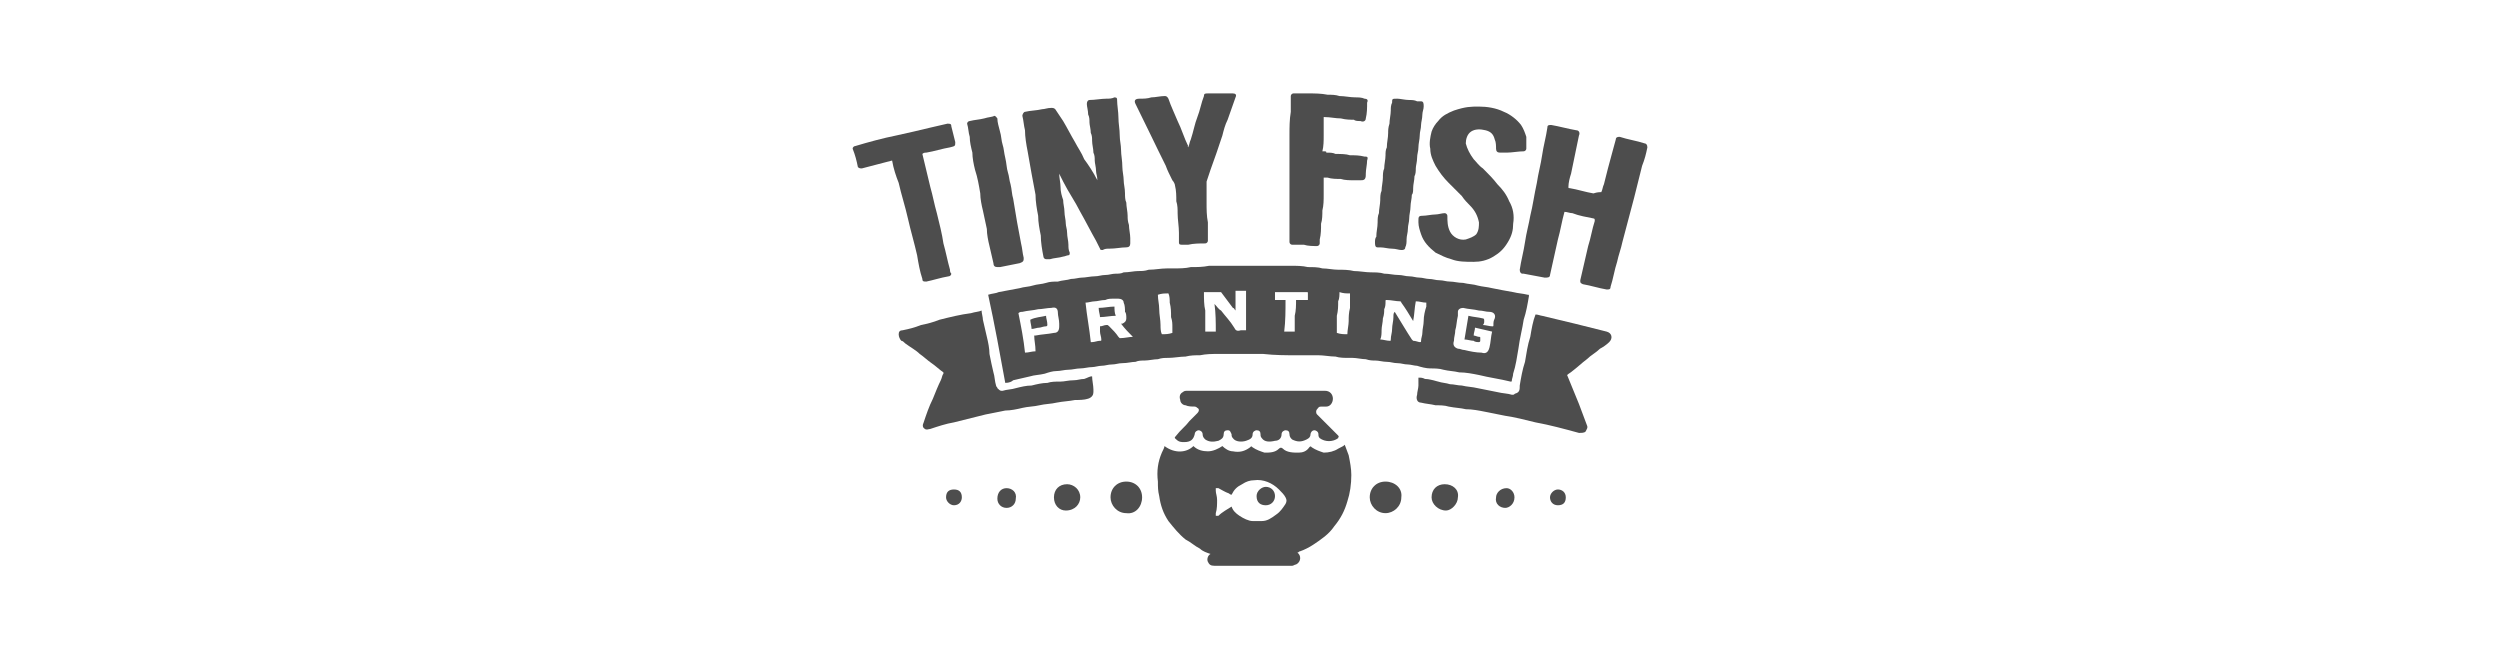 <?xml version="1.0" encoding="utf-8"?>
<!-- Generator: Adobe Illustrator 21.1.0, SVG Export Plug-In . SVG Version: 6.00 Build 0)  -->
<svg version="1.1" id="Layer_1" xmlns="http://www.w3.org/2000/svg" xmlns:xlink="http://www.w3.org/1999/xlink" x="0px" y="0px"
	 viewBox="0 0 190 50" style="enable-background:new 0 0 190 50;" xml:space="preserve">
<style type="text/css">
	.st0{fill:#4D4D4D;}
</style>
<title>sponsor</title>
<g>
	<path class="st0" d="M76.4,29.1c-0.4-2.2-0.8-4.4-1.3-6.7c0.3-0.1,0.6-0.1,0.8-0.2c0.5-0.1,1.1-0.2,1.6-0.3c0.3-0.1,0.7-0.1,1-0.2
		c0.3-0.1,0.7-0.1,1-0.2c0.3-0.1,0.6-0.1,0.9-0.1c0.3-0.1,0.7-0.1,1-0.2c0.3,0,0.6-0.1,0.8-0.1c0.3,0,0.7-0.1,1-0.1
		c0.3,0,0.5-0.1,0.8-0.1c0.3,0,0.5-0.1,0.8-0.1c0.2,0,0.4,0,0.6-0.1c0.4,0,0.8-0.1,1.1-0.1c0.3,0,0.5,0,0.8-0.1
		c0.5,0,0.9-0.1,1.4-0.1c0.2,0,0.3,0,0.5,0c0.4,0,0.9,0,1.3-0.1c0.5,0,0.9,0,1.4-0.1c0.3,0,0.6,0,1,0c1.3,0,2.7,0,4,0
		c0.4,0,0.8,0,1.2,0c0.4,0,0.9,0,1.3,0.1c0.4,0,0.8,0,1.1,0.1c0.4,0,0.8,0.1,1.2,0.1c0.4,0,0.8,0,1.2,0.1c0.4,0,0.9,0.1,1.3,0.1
		c0.3,0,0.7,0,1,0.1c0.4,0,0.7,0.1,1.1,0.1c0.3,0,0.5,0.1,0.8,0.1c0.3,0,0.5,0.1,0.8,0.1c0.2,0,0.5,0.1,0.7,0.1
		c0.3,0,0.5,0.1,0.8,0.1c0.3,0,0.5,0.1,0.8,0.1c0.3,0,0.6,0.1,1,0.1c0.4,0.1,0.8,0.1,1.1,0.2c0.4,0.1,0.7,0.1,1.1,0.2
		c0.5,0.1,1,0.2,1.6,0.3c0.4,0.1,0.7,0.1,1.1,0.2c0.1,0,0.1,0,0.1,0.1c-0.1,0.6-0.2,1.2-0.4,1.8c-0.1,0.7-0.3,1.4-0.4,2.2
		c-0.1,0.6-0.2,1.3-0.4,1.9c0,0.2-0.1,0.4-0.1,0.5c0,0.1,0,0.1-0.1,0.1c-0.8-0.2-1.6-0.3-2.4-0.5c-0.5-0.1-1-0.2-1.5-0.2
		c-0.4-0.1-0.8-0.1-1.2-0.2c-0.3-0.1-0.7-0.1-1-0.1c-0.3,0-0.7-0.1-1-0.2c-0.2,0-0.5-0.1-0.7-0.1c-0.3,0-0.5-0.1-0.8-0.1
		c-0.3,0-0.5-0.1-0.8-0.1c-0.3,0-0.6-0.1-0.9-0.1c-0.2,0-0.4,0-0.7-0.1c-0.3,0-0.7-0.1-1-0.1c-0.1,0-0.2,0-0.3,0c-0.3,0-0.7,0-1-0.1
		c-0.4,0-0.9-0.1-1.3-0.1c-0.2,0-0.4,0-0.6,0c-0.4,0-0.7,0-1.1,0c-0.8,0-1.6,0-2.5-0.1c-0.6,0-1.2,0-1.8,0c-0.5,0-1.1,0-1.6,0
		c-0.5,0-0.9,0-1.4,0.1c-0.4,0-0.7,0-1.1,0.1c-0.4,0-0.9,0.1-1.3,0.1c-0.3,0-0.5,0-0.8,0.1c-0.3,0-0.7,0.1-1,0.1
		c-0.2,0-0.5,0-0.7,0.1c-0.3,0-0.6,0.1-1,0.1c-0.3,0-0.5,0.1-0.8,0.1c-0.3,0-0.5,0.1-0.8,0.1c-0.2,0-0.5,0.1-0.7,0.1
		c-0.3,0-0.6,0.1-0.9,0.1c-0.3,0-0.6,0.1-0.9,0.1c-0.3,0-0.6,0.1-0.9,0.1c-0.3,0-0.6,0.1-0.9,0.2c-0.4,0.1-0.8,0.1-1.1,0.2
		c-0.4,0.1-0.9,0.2-1.3,0.3C76.9,29,76.7,29.1,76.4,29.1z M106,23.7C106,23.7,106,23.7,106,23.7c0.5,0.8,0.9,1.5,1.3,2.1
		c0,0,0.1,0.1,0.1,0.1c0.2,0,0.4,0.1,0.5,0.1c0.1,0,0.1,0,0.1-0.1c0-0.2,0.1-0.4,0.1-0.6c0-0.3,0.1-0.6,0.1-0.9
		c0-0.4,0.1-0.8,0.2-1.1c0-0.1,0-0.2,0-0.3c-0.3,0-0.5-0.1-0.8-0.1c-0.1,0.5-0.1,1-0.2,1.5c0,0,0,0,0,0c-0.3-0.5-0.6-1-0.9-1.4
		c0-0.1-0.1-0.1-0.1-0.1c-0.3,0-0.7-0.1-1-0.1c-0.1,0-0.1,0-0.1,0.1c0,0.2,0,0.4-0.1,0.6c0,0.2,0,0.4-0.1,0.7c0,0.3-0.1,0.6-0.1,0.9
		c0,0.2,0,0.5-0.1,0.7c0.2,0,0.5,0.1,0.7,0.1c0.1,0,0.1,0,0.1-0.1c0-0.3,0.1-0.5,0.1-0.8c0-0.3,0.1-0.6,0.1-0.9
		C105.9,23.9,105.9,23.8,106,23.7z M91.5,22.2c0,0.1,0,0.1,0,0.1c0,0.4,0,0.9,0.1,1.3c0,0.4,0,0.8,0,1.2c0,0.1,0,0.2,0,0.4
		c0.3,0,0.5,0,0.8,0c0-0.7,0-1.4-0.1-2.1c0,0,0,0,0,0c0.2,0.2,0.3,0.4,0.5,0.5c0.3,0.4,0.7,0.8,1,1.3c0.1,0.2,0.2,0.3,0.5,0.2
		c0.1,0,0.3,0,0.4,0c0-1,0-2,0-3c-0.3,0-0.6,0-0.8,0c0,0.5,0,1,0,1.5c-0.1-0.1-0.1-0.2-0.2-0.2c-0.3-0.4-0.6-0.8-0.9-1.2
		c0,0-0.1,0-0.1,0C92.3,22.2,91.9,22.2,91.5,22.2z M86.1,25.6c-0.3-0.3-0.6-0.6-0.9-1c0,0,0.1,0,0.1,0c0.2-0.1,0.3-0.2,0.3-0.4
		c0-0.2,0-0.4-0.1-0.5c0-0.2,0-0.5-0.1-0.7c0-0.2-0.2-0.3-0.4-0.3c-0.1,0-0.3,0-0.4,0c-0.2,0-0.4,0-0.6,0.1c-0.3,0-0.6,0.1-0.8,0.1
		c-0.2,0-0.5,0.1-0.7,0.1c0.1,1,0.3,2,0.4,3c0,0,0,0,0.1,0c0.2,0,0.4-0.1,0.6-0.1c0.1,0,0.1,0,0.1-0.1c0-0.2-0.1-0.4-0.1-0.6
		c0-0.1,0-0.2,0-0.4c0.2,0,0.3-0.1,0.5-0.1c0.1,0,0.1,0,0.2,0.1c0.3,0.3,0.5,0.5,0.7,0.8c0,0,0,0,0,0c0,0,0.1,0.1,0.1,0.1
		C85.5,25.7,85.8,25.6,86.1,25.6z M112.1,24.9c0,0.2-0.1,0.4-0.1,0.6c0.1,0,0.3,0.1,0.4,0.1c0.1,0,0.1,0,0.1,0.1c0,0.1,0,0.1,0,0.2
		c0,0.1-0.1,0.1-0.1,0.1c-0.1,0-0.3,0-0.4-0.1c-0.2,0-0.5-0.1-0.7-0.1c0.1-0.6,0.2-1.2,0.3-1.8c0.4,0.1,0.7,0.1,1.1,0.2
		c0.1,0,0.1,0.1,0.1,0.2c0,0.1,0,0.2-0.1,0.3c0.2,0,0.5,0.1,0.7,0.1c0.1,0,0.1,0,0.1-0.1c0-0.2,0-0.3,0.1-0.5
		c0.1-0.3-0.1-0.5-0.4-0.5c-0.3,0-0.5-0.1-0.8-0.1c-0.4-0.1-0.8-0.1-1.2-0.2c-0.2,0-0.4,0.1-0.4,0.3c0,0.1,0,0.2,0,0.3
		c-0.1,0.4-0.1,0.8-0.2,1.1c0,0.3-0.1,0.5-0.1,0.8c-0.1,0.3,0,0.5,0.3,0.6c0.2,0,0.3,0.1,0.5,0.1c0.4,0.1,0.9,0.2,1.3,0.2
		c0.3,0.1,0.5,0,0.6-0.4c0.1-0.4,0.1-0.8,0.2-1.2C113,25.1,112.5,25,112.1,24.9z M78.6,25.5c0,0,0.1,0,0.1,0
		c0.5-0.1,0.9-0.1,1.4-0.2c0.3,0,0.4-0.2,0.4-0.5c0-0.1,0-0.2,0-0.2c0-0.3-0.1-0.6-0.1-0.8c0-0.3-0.1-0.5-0.5-0.4
		c-0.3,0-0.7,0.1-1,0.1c-0.4,0.1-0.8,0.1-1.2,0.2c-0.1,0-0.2,0-0.3,0.1c0.2,1,0.4,2,0.5,3c0.3,0,0.5-0.1,0.8-0.1
		C78.7,26.2,78.6,25.9,78.6,25.5z M98.5,22.8c0.3,0,0.6,0,0.9,0c0-0.2,0-0.3,0-0.5c0-0.1,0-0.1-0.1-0.1c-0.5,0-0.9,0-1.4,0
		c0,0-0.1,0-0.1,0c-0.3,0-0.6,0-0.9,0c0,0.2,0,0.4,0,0.6c0.3,0,0.6,0,0.8,0c0,0.8,0,1.6-0.1,2.4c0.3,0,0.5,0,0.8,0
		c0-0.1,0-0.2,0-0.3c0-0.3,0-0.6,0-0.9C98.5,23.6,98.5,23.2,98.5,22.8z M88.3,25.4c0.3,0,0.5,0,0.8-0.1c0-0.1,0-0.3,0-0.4
		c0-0.3,0-0.5-0.1-0.8c0-0.4,0-0.7-0.1-1.1c0-0.2,0-0.5-0.1-0.7c-0.3,0-0.5,0-0.8,0.1c0,0.4,0.1,0.7,0.1,1.1c0,0.4,0.1,0.8,0.1,1.2
		C88.2,24.9,88.2,25.2,88.3,25.4z M102.4,25.4c0-0.3,0.1-0.7,0.1-1c0-0.3,0-0.6,0.1-1c0-0.2,0-0.3,0-0.5c0-0.2,0-0.4,0-0.6
		c-0.3,0-0.5,0-0.8-0.1c0,0.2,0,0.5-0.1,0.7c0,0.4,0,0.7-0.1,1.1c0,0.2,0,0.3,0,0.5c0,0.3,0,0.5,0,0.8
		C101.9,25.4,102.1,25.4,102.4,25.4z"/>
	<path class="st0" d="M102.2,33.8c0.1,0.3,0.2,0.5,0.3,0.8c0.1,0.5,0.2,1,0.2,1.5c0,0.7-0.1,1.4-0.3,2c-0.2,0.7-0.5,1.3-1,1.9
		c-0.4,0.6-1,1-1.6,1.4c-0.3,0.2-0.7,0.4-1,0.5c-0.1,0-0.1,0.1-0.2,0.1c0.3,0.2,0.3,0.7-0.1,0.9c-0.1,0-0.2,0.1-0.3,0.1
		c-2,0-3.9,0-5.9,0c-0.3,0-0.4-0.1-0.5-0.3c-0.1-0.2,0-0.5,0.2-0.6c-0.3-0.1-0.6-0.2-0.8-0.4c-0.4-0.2-0.7-0.5-1.1-0.7
		c-0.5-0.4-0.9-0.9-1.3-1.4c-0.4-0.6-0.6-1.2-0.7-1.9c-0.1-0.4-0.1-0.7-0.1-1.1c-0.1-0.8,0-1.5,0.3-2.2c0.1-0.2,0.2-0.4,0.2-0.5
		c0.8,0.6,1.7,0.5,2.2,0c0.3,0.3,0.7,0.4,1.1,0.4c0.4,0,0.8-0.2,1.1-0.4c0.2,0.2,0.5,0.4,0.8,0.4c0.5,0.1,0.9,0,1.3-0.3
		c0.1-0.1,0.1-0.1,0.2,0c0.3,0.2,0.6,0.3,0.9,0.4c0.4,0,0.8,0,1.1-0.3c0.1-0.1,0.2-0.1,0.3,0c0.3,0.3,0.8,0.3,1.2,0.3
		c0.3,0,0.6-0.1,0.8-0.4c0.1-0.1,0.1-0.1,0.2,0c0.3,0.2,0.6,0.3,0.9,0.4c0.4,0,0.8-0.1,1.1-0.3C102.1,33.9,102.1,33.9,102.2,33.8z
		 M93.6,38.5c0.1,0.3,0.3,0.5,0.6,0.7c0.3,0.2,0.7,0.4,1,0.4c0.2,0,0.5,0,0.7,0c0.4,0,0.7-0.2,1.1-0.5c0.3-0.2,0.5-0.5,0.7-0.8
		c0.1-0.2,0.1-0.3,0-0.5c-0.1-0.2-0.3-0.4-0.5-0.6c-0.5-0.5-1.2-0.8-1.9-0.7c-0.3,0-0.6,0.1-0.9,0.3c-0.4,0.2-0.6,0.4-0.8,0.8
		c-0.1,0-0.2-0.1-0.2-0.1c-0.3-0.1-0.6-0.3-0.8-0.4c0,0-0.1,0-0.2,0c0,0,0,0.1,0,0.2c0,0.2,0.1,0.4,0.1,0.7c0,0.3,0,0.7-0.1,1
		c0,0.1,0,0.1,0,0.2c0,0,0.1,0,0.2,0C92.9,38.9,93.3,38.7,93.6,38.5z"/>
	<path class="st0" d="M83.4,13.7c0-0.3-0.1-0.5-0.1-0.7c0-0.3-0.1-0.6-0.1-0.8c0-0.2,0-0.4-0.1-0.6c0-0.3-0.1-0.6-0.1-0.9
		c0-0.2,0-0.4-0.1-0.6c0-0.3-0.1-0.6-0.1-0.8c0-0.2,0-0.4-0.1-0.6c0-0.3-0.1-0.6-0.1-0.8c0-0.2,0.1-0.3,0.2-0.3
		c0.4,0,0.9-0.1,1.3-0.1c0.2,0,0.4,0,0.6-0.1c0.2,0,0.2,0.1,0.2,0.2c0,0.4,0.1,0.9,0.1,1.3c0,0.5,0.1,0.9,0.1,1.4
		c0,0.4,0.1,0.7,0.1,1.1c0,0.4,0.1,0.8,0.1,1.3c0,0.3,0.1,0.7,0.1,1c0,0.3,0.1,0.6,0.1,1c0,0.2,0,0.5,0.1,0.7c0,0.3,0.1,0.7,0.1,1
		c0,0.2,0,0.4,0.1,0.7c0,0.3,0.1,0.7,0.1,1c0,0.1,0,0.3,0,0.4c0,0.2-0.1,0.3-0.3,0.3c-0.4,0-0.8,0.1-1.3,0.1c-0.2,0-0.3,0-0.5,0.1
		c-0.1,0-0.2,0-0.2-0.1c-0.1-0.2-0.2-0.4-0.3-0.6c-0.4-0.7-0.8-1.5-1.2-2.2c-0.4-0.8-0.9-1.5-1.3-2.3c-0.1-0.2-0.2-0.4-0.3-0.6
		c0,0.3,0.1,0.7,0.1,1c0,0.4,0.1,0.7,0.2,1c0,0.3,0.1,0.6,0.1,0.9c0,0.3,0.1,0.6,0.1,0.9c0,0.2,0.1,0.4,0.1,0.7
		c0,0.3,0.1,0.6,0.1,0.9c0,0.2,0,0.4,0.1,0.6c0,0.1,0,0.2-0.1,0.2c-0.1,0-0.3,0.1-0.4,0.1c-0.3,0.1-0.7,0.1-1,0.2
		c-0.1,0-0.2,0-0.3,0c-0.1,0-0.2-0.1-0.2-0.2c-0.1-0.5-0.2-1.1-0.2-1.6c-0.1-0.5-0.2-1-0.2-1.5c-0.1-0.5-0.2-1.1-0.2-1.6
		c-0.1-0.5-0.2-1.1-0.3-1.6c-0.1-0.6-0.2-1.1-0.3-1.7c-0.1-0.5-0.2-1.1-0.2-1.6c-0.1-0.4-0.1-0.7-0.2-1.1c0-0.1,0.1-0.3,0.2-0.3
		c0.4-0.1,0.9-0.1,1.3-0.2c0.2,0,0.4-0.1,0.7-0.1c0.1,0,0.2,0,0.3,0.1c0.2,0.3,0.4,0.6,0.6,0.9c0.3,0.5,0.6,1.1,0.9,1.6
		c0.2,0.4,0.5,0.8,0.7,1.3C82.7,12.5,83.1,13.1,83.4,13.7z"/>
	<path class="st0" d="M121.7,14.6c0.1-0.2,0.1-0.4,0.2-0.6c0.2-0.8,0.4-1.6,0.6-2.3c0.1-0.4,0.2-0.7,0.3-1.1c0-0.2,0.2-0.2,0.3-0.2
		c0.6,0.2,1.3,0.3,1.9,0.5c0.1,0,0.2,0.1,0.2,0.3c-0.1,0.5-0.2,0.9-0.4,1.4c-0.2,0.8-0.4,1.6-0.6,2.4c-0.3,1.1-0.6,2.3-0.9,3.4
		c-0.1,0.5-0.3,1-0.4,1.5c-0.2,0.6-0.3,1.3-0.5,1.9c0,0.2-0.1,0.2-0.3,0.2c-0.6-0.1-1.2-0.3-1.8-0.4c-0.2-0.1-0.2-0.1-0.2-0.3
		c0.2-0.9,0.4-1.7,0.6-2.6c0.2-0.6,0.3-1.3,0.5-1.9c0,0,0-0.1,0-0.1c0,0,0-0.1-0.1-0.1c-0.5-0.1-1.1-0.2-1.6-0.4
		c-0.2,0-0.4-0.1-0.6-0.1c-0.2,0.7-0.3,1.4-0.5,2.1c-0.2,0.9-0.4,1.8-0.6,2.7c0,0.2-0.2,0.2-0.4,0.2c-0.5-0.1-1.1-0.2-1.6-0.3
		c0,0-0.1,0-0.1,0c-0.1,0-0.2-0.1-0.2-0.3c0.1-0.7,0.3-1.4,0.4-2.1c0.1-0.7,0.3-1.4,0.4-2c0.2-0.8,0.3-1.6,0.5-2.5
		c0.1-0.7,0.3-1.4,0.4-2.1c0.1-0.7,0.3-1.4,0.4-2.1c0-0.2,0.1-0.2,0.3-0.2c0.6,0.1,1.3,0.3,1.9,0.4c0.2,0,0.3,0.2,0.2,0.4
		c-0.2,1-0.4,1.9-0.6,2.9c-0.1,0.3-0.2,0.7-0.2,1c0,0.1,0,0.1,0.1,0.1c0.6,0.1,1.2,0.3,1.8,0.4C121.4,14.6,121.6,14.6,121.7,14.6z"
		/>
	<path class="st0" d="M83,28.6c0,0.3,0.1,0.7,0.1,1c0,0.1,0,0.2,0,0.2c0,0.2-0.1,0.4-0.4,0.5c-0.3,0.1-0.7,0.1-1,0.1
		c-0.5,0.1-0.9,0.1-1.4,0.2c-0.4,0.1-0.9,0.1-1.3,0.2c-0.4,0.1-0.9,0.1-1.3,0.2c-0.4,0.1-0.9,0.2-1.3,0.2c-0.5,0.1-1,0.2-1.5,0.3
		c-0.8,0.2-1.6,0.4-2.4,0.6c-0.6,0.1-1.2,0.3-1.8,0.5c-0.1,0-0.3,0.1-0.4,0c-0.2-0.1-0.2-0.3-0.1-0.5c0.2-0.6,0.4-1.2,0.7-1.8
		c0.2-0.5,0.4-1,0.6-1.4c0.1-0.2,0.1-0.4,0.2-0.5c0-0.1,0-0.1,0-0.1c-0.3-0.2-0.6-0.5-0.9-0.7c-0.3-0.2-0.6-0.5-0.9-0.7
		c-0.3-0.3-0.7-0.5-1.1-0.8c-0.1-0.1-0.2-0.2-0.3-0.2c-0.1-0.1-0.2-0.3-0.2-0.5c0-0.2,0.1-0.3,0.3-0.3c0.5-0.1,0.9-0.2,1.4-0.4
		c0.5-0.1,0.9-0.2,1.4-0.4c0.8-0.2,1.6-0.4,2.4-0.5c0.3-0.1,0.6-0.1,0.8-0.2c0,0.2,0.1,0.5,0.1,0.7c0.1,0.4,0.2,0.9,0.3,1.3
		c0.1,0.4,0.2,0.9,0.2,1.3c0.1,0.5,0.2,1,0.3,1.4c0.1,0.3,0.1,0.7,0.2,1c0,0.1,0.1,0.1,0.1,0.2c0.1,0.1,0.2,0.2,0.3,0.2
		c0,0,0.1,0,0.1,0c0.3-0.1,0.7-0.1,1-0.2c0.4-0.1,0.8-0.2,1.2-0.2c0.4-0.1,0.8-0.2,1.2-0.2c0.3-0.1,0.6-0.1,1-0.1
		c0.3,0,0.6-0.1,1-0.1c0.3,0,0.5-0.1,0.8-0.1C82.7,28.7,82.8,28.6,83,28.6z"/>
	<path class="st0" d="M107.8,28.7c0.2,0,0.3,0,0.5,0.1c0.3,0,0.6,0.1,1,0.2c0.3,0.1,0.6,0.1,0.9,0.2c0.3,0,0.6,0.1,0.9,0.1
		c0.4,0.1,0.8,0.1,1.2,0.2c0.5,0.1,1,0.2,1.5,0.3c0.4,0.1,0.8,0.1,1.1,0.2c0,0,0.1,0,0.1,0c0.1,0,0.1-0.1,0.2-0.1
		c0.3-0.1,0.3-0.3,0.3-0.6c0.1-0.6,0.2-1.2,0.4-1.8c0.1-0.6,0.2-1.3,0.4-1.9c0.1-0.6,0.2-1.2,0.4-1.7c0.2,0,0.4,0.1,0.5,0.1
		c0.8,0.2,1.7,0.4,2.5,0.6c0.8,0.2,1.6,0.4,2.4,0.6c0.4,0.1,0.5,0.5,0.2,0.8c-0.2,0.2-0.5,0.4-0.7,0.5c-0.3,0.3-0.7,0.5-1,0.8
		c-0.4,0.3-0.7,0.6-1.1,0.9c-0.1,0.1-0.3,0.2-0.4,0.3c0.3,0.7,0.6,1.5,0.9,2.2c0.2,0.5,0.4,1.1,0.6,1.6c0.1,0.2,0,0.3-0.1,0.5
		c-0.1,0.1-0.3,0.1-0.5,0.1c-1.1-0.3-2.2-0.6-3.3-0.8c-0.8-0.2-1.6-0.4-2.3-0.5c-0.5-0.1-1-0.2-1.5-0.3c-0.5-0.1-1-0.2-1.5-0.2
		c-0.4-0.1-0.8-0.1-1.3-0.2c-0.3-0.1-0.7-0.1-1-0.1c-0.4-0.1-0.7-0.1-1.1-0.2c-0.3,0-0.4-0.3-0.3-0.6c0-0.2,0.1-0.5,0.1-0.7
		C107.8,28.9,107.8,28.8,107.8,28.7z"/>
	<path class="st0" d="M112.4,8.1c0.6,0,1.3,0.1,1.9,0.4c0.5,0.2,1,0.6,1.3,1c0.2,0.3,0.3,0.6,0.4,0.9c0,0.3,0,0.6,0,0.9
		c0,0.1-0.1,0.2-0.2,0.2c-0.4,0-0.9,0.1-1.3,0.1c-0.2,0-0.3,0-0.5,0c-0.2,0-0.3-0.1-0.3-0.3c0-0.2,0-0.5-0.1-0.7
		c-0.1-0.4-0.3-0.6-0.7-0.7c-0.4-0.1-0.8-0.1-1.1,0.1c-0.3,0.2-0.4,0.6-0.4,0.9c0.1,0.4,0.3,0.8,0.6,1.2c0.2,0.2,0.4,0.5,0.7,0.7
		c0.4,0.4,0.8,0.8,1.1,1.2c0.4,0.4,0.7,0.8,0.9,1.3c0.3,0.5,0.4,1.1,0.3,1.7c0,0.5-0.1,0.9-0.4,1.4c-0.3,0.5-0.6,0.8-1.1,1.1
		c-0.5,0.3-1,0.4-1.5,0.4c-0.6,0-1.2,0-1.7-0.2c-0.4-0.1-0.8-0.3-1.2-0.5c-0.5-0.4-0.9-0.8-1.1-1.4c-0.1-0.3-0.2-0.6-0.2-0.9
		c0,0,0-0.1,0-0.1c0-0.3,0-0.4,0.3-0.4c0.3,0,0.7-0.1,1-0.1c0.2,0,0.5-0.1,0.7-0.1c0.1,0,0.2,0.1,0.2,0.2c0,0.4,0,0.8,0.2,1.2
		c0.2,0.4,0.7,0.7,1.2,0.6c0.3-0.1,0.6-0.2,0.8-0.4c0.2-0.3,0.2-0.6,0.2-0.9c-0.1-0.5-0.3-0.9-0.7-1.3c-0.2-0.2-0.4-0.4-0.6-0.7
		c-0.3-0.3-0.7-0.7-1-1c-0.4-0.4-0.7-0.8-1-1.3c-0.2-0.4-0.4-0.8-0.4-1.3c-0.1-0.4,0-0.9,0.1-1.3c0.1-0.3,0.3-0.6,0.5-0.8
		c0.3-0.4,0.7-0.6,1.2-0.8C111.4,8.1,111.8,8.1,112.4,8.1z"/>
	<path class="st0" d="M90.3,11.2c0.1-0.2,0.1-0.4,0.2-0.6c0.2-0.6,0.3-1.2,0.5-1.7c0.2-0.5,0.3-1.1,0.5-1.6c0-0.2,0.1-0.2,0.3-0.2
		c0.3,0,0.7,0,1,0c0.3,0,0.6,0,0.9,0c0.2,0,0.3,0.1,0.2,0.3c-0.2,0.6-0.4,1.1-0.6,1.7c-0.2,0.4-0.3,0.8-0.4,1.2
		c-0.3,0.9-0.6,1.8-0.9,2.6c-0.1,0.3-0.2,0.6-0.3,0.9c0,0.1,0,0.2,0,0.3c0,0,0,0,0,0.1c0,0.4,0,0.8,0,1.2c0,0.5,0,1,0.1,1.5
		c0,0.2,0,0.4,0,0.6c0,0.3,0,0.5,0,0.8c0,0.1-0.1,0.2-0.2,0.2c-0.4,0-0.9,0-1.3,0.1c-0.2,0-0.3,0-0.5,0c-0.2,0-0.2-0.1-0.2-0.2
		c0-0.2,0-0.5,0-0.7c0-0.5-0.1-1-0.1-1.5c0-0.3,0-0.6-0.1-0.9c0-0.4,0-0.8-0.1-1.2c0-0.1-0.1-0.3-0.2-0.4c-0.2-0.4-0.4-0.8-0.5-1.1
		c-0.8-1.6-1.5-3.1-2.3-4.7c-0.1-0.2-0.1-0.4,0.3-0.4c0.3,0,0.6,0,0.9-0.1c0.3,0,0.7-0.1,1-0.1c0.1,0,0.2,0,0.3,0.2
		c0.2,0.6,0.5,1.2,0.7,1.7c0.3,0.6,0.5,1.3,0.8,1.9C90.2,11.1,90.3,11.1,90.3,11.2z"/>
	<path class="st0" d="M95.4,29.7c1.8,0,3.5,0,5.3,0c0.4,0,0.6,0.3,0.6,0.6c0,0.3-0.2,0.6-0.5,0.6c-0.1,0-0.3,0-0.4,0
		c-0.2,0-0.2,0.1-0.3,0.2c-0.1,0.1-0.1,0.3,0,0.4c0.1,0.1,0.3,0.3,0.4,0.4c0.4,0.4,0.8,0.8,1.2,1.2c0.1,0.1,0,0.1,0,0.2
		c-0.4,0.3-1,0.3-1.4,0c-0.1-0.1-0.1-0.2-0.1-0.3c0-0.2-0.2-0.3-0.3-0.3c-0.2,0-0.3,0.2-0.3,0.3c0,0.2-0.1,0.3-0.3,0.4
		c-0.4,0.2-0.7,0.2-1.1,0C98.1,33.3,98,33.2,98,33c0-0.2-0.1-0.3-0.3-0.3c-0.1,0-0.3,0.1-0.3,0.3c0,0.3-0.2,0.5-0.5,0.5
		c-0.4,0.1-0.8,0.1-1-0.2c-0.1-0.1-0.1-0.2-0.1-0.3c0-0.2-0.1-0.3-0.3-0.3c-0.1,0-0.3,0.1-0.3,0.3c0,0.3-0.2,0.4-0.5,0.5
		c-0.3,0.1-0.8,0.1-1-0.2c-0.1-0.1-0.1-0.2-0.1-0.3c-0.1-0.2-0.1-0.3-0.3-0.3c-0.2,0-0.3,0.1-0.3,0.3c0,0.3-0.2,0.4-0.4,0.5
		c-0.4,0.1-0.7,0.1-1-0.1c-0.1-0.1-0.2-0.2-0.2-0.4c0-0.2-0.2-0.3-0.3-0.3c-0.1,0-0.3,0.1-0.3,0.3c-0.1,0.4-0.3,0.6-0.8,0.6
		c-0.2,0-0.4,0-0.6-0.2c-0.1-0.1-0.2-0.1,0-0.3c0.3-0.4,0.7-0.7,1-1.1c0.2-0.2,0.4-0.4,0.6-0.6c0.1-0.1,0.2-0.3,0-0.4
		c0,0-0.1-0.1-0.2-0.1c-0.2,0-0.5,0-0.7-0.1c-0.2,0-0.4-0.2-0.4-0.4c-0.1-0.3,0-0.5,0.2-0.6c0.1-0.1,0.2-0.1,0.4-0.1
		C91.9,29.7,93.7,29.7,95.4,29.7z"/>
	<path class="st0" d="M100.8,11.6c0.3,0,0.5,0,0.7,0.1c0.4,0,0.8,0,1.1,0.1c0.4,0,0.7,0,1.1,0.1c0.2,0,0.3,0,0.2,0.3
		c0,0.3-0.1,0.7-0.1,1c0,0,0,0.1,0,0.1c0,0.4-0.2,0.4-0.4,0.4c-0.2,0-0.3,0-0.5,0c-0.3,0-0.7,0-1-0.1c-0.3,0-0.7,0-1-0.1
		c-0.1,0-0.2,0-0.3,0c0,0.1,0,0.3,0,0.4c0,0.3,0,0.6,0,0.9c0,0.4,0,0.8-0.1,1.2c0,0.3,0,0.7-0.1,1c0,0.4,0,0.8-0.1,1.2
		c0,0.1,0,0.2,0,0.3c0,0.1-0.1,0.2-0.2,0.2c-0.3,0-0.7,0-1-0.1c0,0-0.1,0-0.1,0c-0.3,0-0.5,0-0.8,0c-0.1,0-0.2-0.1-0.2-0.2
		c0-0.5,0-0.9,0-1.4c0,0,0,0,0-0.1c0-0.5,0-1,0-1.5c0-0.3,0-0.6,0-0.9c0-0.3,0-0.5,0-0.8c0-0.3,0-0.6,0-0.9c0-0.3,0-0.5,0-0.8
		c0-0.3,0-0.6,0-0.9c0-0.3,0-0.5,0-0.8c0-0.6,0-1.2,0.1-1.8c0-0.3,0-0.5,0-0.8c0-0.1,0-0.3,0-0.4c0-0.1,0.1-0.2,0.2-0.2
		c0.4,0,0.7,0,1.1,0c0.5,0,1,0,1.5,0.1c0.3,0,0.6,0,0.9,0.1c0.4,0,0.8,0.1,1.2,0.1c0.2,0,0.5,0,0.7,0.1c0.2,0,0.3,0.1,0.2,0.3
		c0,0.4,0,0.8-0.1,1.2c0,0.2-0.2,0.3-0.4,0.2c-0.2,0-0.4,0-0.5-0.1c-0.3,0-0.6,0-1-0.1c-0.4,0-0.8-0.1-1.2-0.1c0,0-0.1,0-0.1,0
		c0,0.2,0,0.3,0,0.5c0,0.3,0,0.6,0,0.9c0,0.4,0,0.8-0.1,1.2C100.8,11.5,100.8,11.5,100.8,11.6z"/>
	<path class="st0" d="M67.8,12.2c-0.8,0.2-1.5,0.4-2.3,0.6c-0.1,0-0.2,0-0.3-0.1c-0.1-0.5-0.2-0.9-0.4-1.4c0-0.1,0.1-0.2,0.2-0.2
		c1-0.3,2.1-0.6,3.1-0.8c0.9-0.2,1.8-0.4,2.6-0.6c0.4-0.1,0.9-0.2,1.3-0.3c0.2,0,0.3,0,0.3,0.2c0.1,0.4,0.2,0.8,0.3,1.2
		c0,0.3,0,0.3-0.4,0.4c-0.6,0.1-1.2,0.3-1.8,0.4c-0.1,0-0.2,0-0.3,0.1c0.2,0.8,0.4,1.7,0.6,2.5c0.2,0.7,0.3,1.3,0.5,2
		c0.2,0.8,0.4,1.6,0.5,2.3c0.2,0.7,0.3,1.3,0.5,2c0,0.1,0,0.2,0.1,0.3c0,0.1-0.1,0.2-0.2,0.2c-0.6,0.1-1.2,0.3-1.7,0.4
		c-0.2,0-0.3,0-0.3-0.2c-0.2-0.6-0.3-1.2-0.4-1.8c-0.2-0.9-0.5-1.9-0.7-2.8c-0.2-0.9-0.5-1.8-0.7-2.7C68.1,13.4,67.9,12.8,67.8,12.2
		z"/>
	<path class="st0" d="M75.5,8.8c0.2,0,0.2,0.1,0.3,0.2c0,0.3,0.1,0.6,0.2,1c0.1,0.3,0.1,0.7,0.2,1c0.1,0.3,0.1,0.6,0.2,1
		c0.1,0.4,0.1,0.8,0.2,1.1c0.1,0.3,0.1,0.6,0.2,0.9c0.1,0.4,0.1,0.8,0.2,1.1c0.1,0.6,0.2,1.2,0.3,1.8c0.1,0.5,0.2,1.1,0.3,1.6
		c0.1,0.4,0.1,0.7,0.2,1.1c0,0.2,0,0.3-0.3,0.4c-0.5,0.1-1,0.2-1.5,0.3c-0.1,0-0.1,0-0.2,0c-0.2,0-0.3-0.1-0.3-0.3
		c-0.1-0.4-0.2-0.9-0.3-1.3c-0.1-0.4-0.2-0.9-0.2-1.3c-0.1-0.5-0.2-0.9-0.3-1.4c-0.1-0.4-0.2-0.9-0.2-1.3c-0.1-0.6-0.2-1.2-0.4-1.8
		c-0.1-0.4-0.2-0.9-0.2-1.3c-0.1-0.4-0.2-0.8-0.2-1.2c-0.1-0.3-0.1-0.7-0.2-1c0-0.1,0.1-0.2,0.2-0.2c0.4-0.1,0.7-0.1,1.1-0.2
		c0.3-0.1,0.6-0.1,0.8-0.2C75.4,8.8,75.5,8.8,75.5,8.8z"/>
	<path class="st0" d="M106.2,7.5c0.2,0,0.6,0.1,0.9,0.1c0.2,0,0.4,0,0.6,0.1c0.1,0,0.2,0,0.3,0c0.2,0,0.2,0.2,0.2,0.4
		c0,0.2-0.1,0.4-0.1,0.6c0,0.3-0.1,0.6-0.1,0.8c0,0.3-0.1,0.5-0.1,0.8c0,0.3-0.1,0.6-0.1,0.9c0,0.3-0.1,0.5-0.1,0.8
		c0,0.3-0.1,0.6-0.1,0.8c0,0.2,0,0.4-0.1,0.6c0,0.3-0.1,0.6-0.1,0.9c0,0.2,0,0.4-0.1,0.5c0,0.3-0.1,0.6-0.1,0.9
		c0,0.3-0.1,0.6-0.1,0.9c0,0.3-0.1,0.5-0.1,0.8c0,0.3-0.1,0.5-0.1,0.8c0,0.2,0,0.4-0.1,0.6c0,0.2-0.2,0.2-0.3,0.2
		c-0.2,0-0.4-0.1-0.7-0.1c-0.3,0-0.6-0.1-0.9-0.1c-0.1,0-0.1,0-0.2,0c-0.2,0-0.2-0.2-0.2-0.4c0-0.1,0-0.3,0.1-0.4
		c0-0.4,0.1-0.7,0.1-1.1c0-0.2,0-0.5,0.1-0.7c0-0.3,0.1-0.7,0.1-1c0-0.2,0-0.5,0.1-0.7c0-0.3,0.1-0.7,0.1-1c0-0.2,0-0.5,0.1-0.7
		c0-0.3,0.1-0.7,0.1-1c0-0.2,0-0.4,0.1-0.6c0-0.4,0.1-0.7,0.1-1.1c0-0.2,0-0.4,0.1-0.7c0-0.3,0.1-0.7,0.1-1c0-0.2,0-0.4,0.1-0.6
		C105.8,7.5,105.8,7.5,106.2,7.5z"/>
	<path class="st0" d="M85.6,39c-0.7,0-1.2-0.6-1.2-1.2c0-0.7,0.5-1.2,1.2-1.2c0.7,0,1.2,0.5,1.2,1.2C86.8,38.5,86.3,39.1,85.6,39z"
		/>
	<path class="st0" d="M106.5,37.8c0,0.7-0.6,1.2-1.2,1.2c-0.7,0-1.2-0.6-1.2-1.2c0-0.7,0.5-1.2,1.2-1.2
		C106,36.6,106.6,37.1,106.5,37.8z"/>
	<path class="st0" d="M82.1,37.8c0,0.5-0.4,1-1.1,1c-0.5,0-0.9-0.4-0.9-1c0-0.6,0.4-1,1-1C81.6,36.8,82.1,37.2,82.1,37.8z"/>
	<path class="st0" d="M110.8,37.8c0,0.5-0.5,1-0.9,1c-0.6,0-1.1-0.5-1.1-1c0-0.6,0.4-1,1-1C110.4,36.8,110.9,37.2,110.8,37.8z"/>
	<path class="st0" d="M76.5,37.1c0.4,0,0.8,0.3,0.7,0.8c0,0.4-0.3,0.7-0.7,0.7c-0.4,0-0.7-0.3-0.7-0.7
		C75.8,37.4,76.1,37.1,76.5,37.1z"/>
	<path class="st0" d="M115.1,37.8c0,0.5-0.4,0.8-0.7,0.8c-0.4,0-0.8-0.3-0.7-0.8c0-0.3,0.3-0.7,0.8-0.7
		C114.8,37.1,115.1,37.4,115.1,37.8z"/>
	<path class="st0" d="M118.4,38.4c-0.4,0-0.6-0.3-0.6-0.6c0-0.3,0.3-0.6,0.6-0.6c0.3,0,0.6,0.2,0.6,0.6
		C119,38.2,118.8,38.4,118.4,38.4z"/>
	<path class="st0" d="M72.5,38.4c-0.3,0-0.6-0.3-0.6-0.6c0-0.4,0.2-0.6,0.6-0.6c0.4,0,0.6,0.2,0.6,0.6
		C73.1,38.1,72.9,38.4,72.5,38.4z"/>
	<path class="st0" d="M83.5,23.4c0.4,0,0.8-0.1,1.2-0.1c0,0.2,0,0.5,0.1,0.7c-0.4,0-0.8,0.1-1.2,0.1C83.6,23.9,83.5,23.7,83.5,23.4z
		"/>
	<path class="st0" d="M79.5,24c0,0.2,0.1,0.4,0.1,0.7c0,0,0,0.1-0.1,0.1c-0.2,0-0.4,0.1-0.5,0.1c-0.2,0-0.4,0.1-0.6,0.1
		c0-0.2-0.1-0.5-0.1-0.7C78.7,24.1,79.1,24.1,79.5,24z"/>
	<path class="st0" d="M96.2,37c0.4,0,0.7,0.3,0.7,0.7c0,0.4-0.3,0.7-0.7,0.7c-0.4,0-0.7-0.2-0.7-0.7C95.5,37.3,95.9,37,96.2,37z"/>
</g>
</svg>
